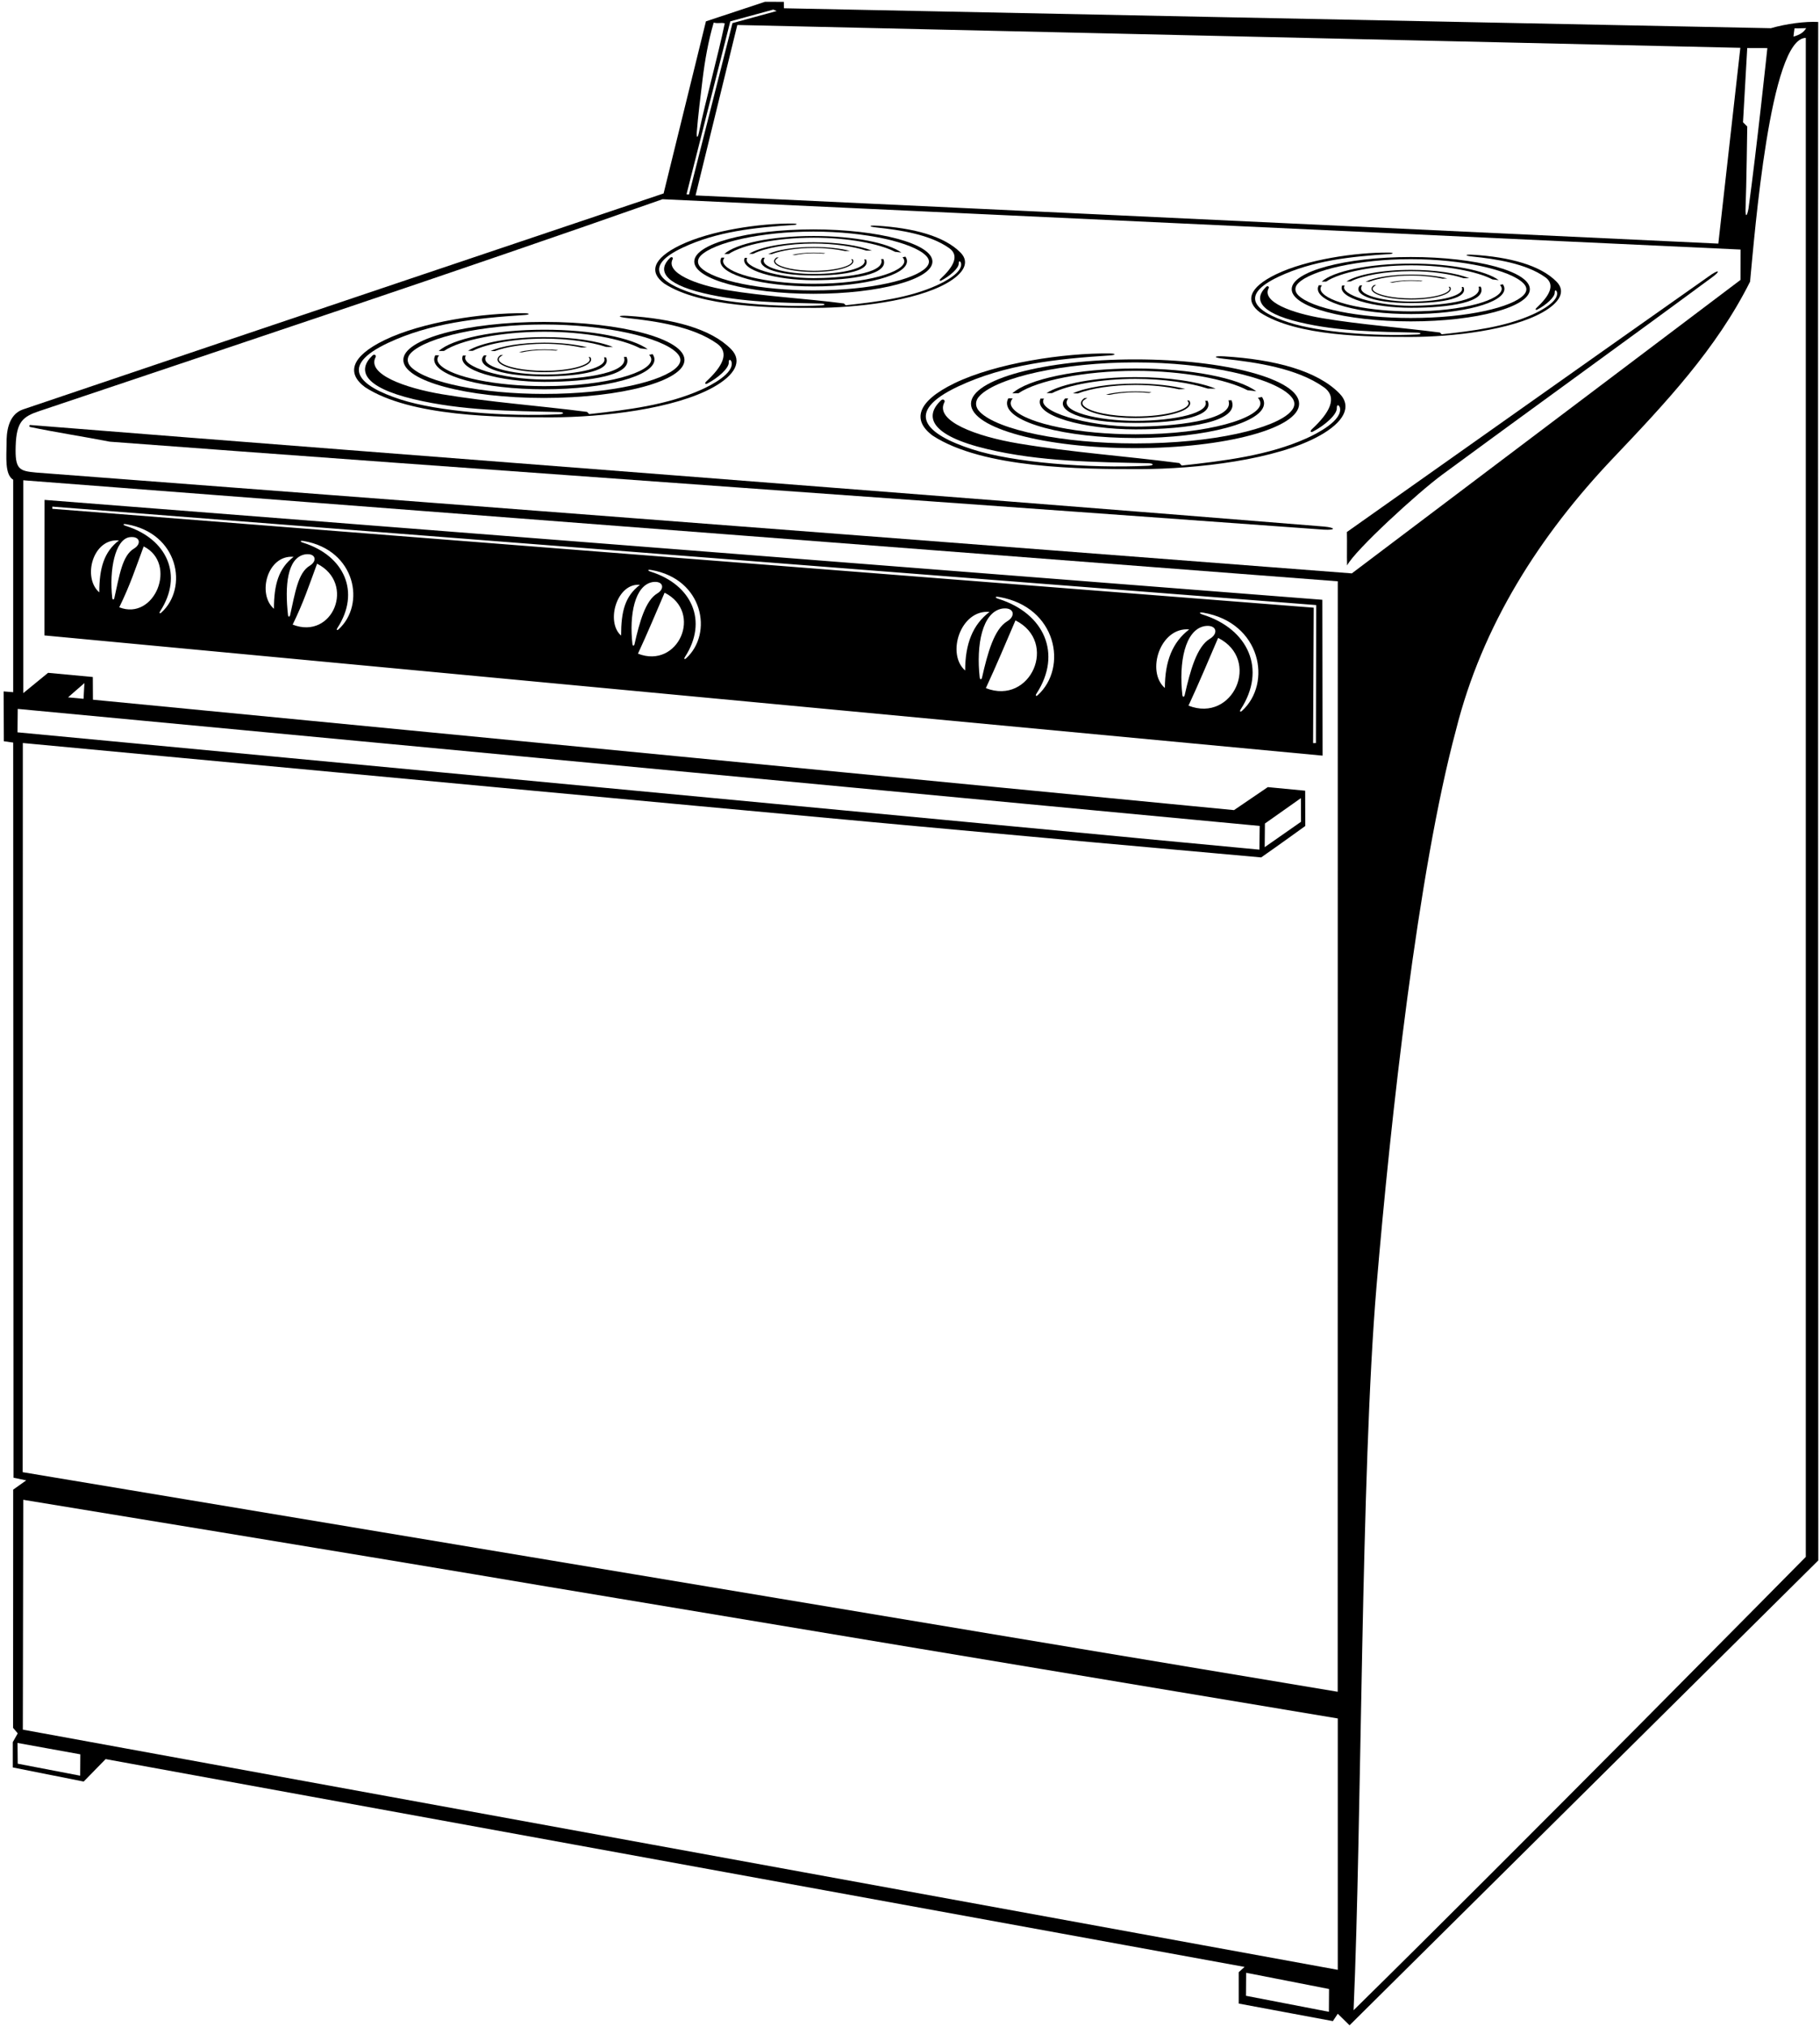 <?xml version="1.0" encoding="UTF-8"?>
<svg xmlns="http://www.w3.org/2000/svg" xmlns:xlink="http://www.w3.org/1999/xlink" width="468pt" height="521pt" viewBox="0 0 468 521" version="1.1">
<g id="surface1">
<path style=" stroke:none;fill-rule:nonzero;fill:rgb(0%,0%,0%);fill-opacity:1;" d="M 467.539 5.648 C 464.348 5.461 459.336 6.09 455.371 7.25 C 417.477 6.512 201.578 2.125 201.578 2.125 L 201.562 0.473 L 196.711 0.461 L 181.527 5.488 L 170.641 49.719 C 170.641 49.719 60.621 86.699 5.918 105.23 C 1.934 106.59 1.664 111.504 1.691 113.871 C 1.664 117.363 1.18 121.992 3.395 123.301 C 3.395 143.25 3.395 177.906 3.395 177.906 L 0.938 177.711 L 0.988 190.52 L 3.395 190.855 L 3.473 379.797 L 6.738 380.484 L 3.395 382.863 L 3.363 444.09 L 4.562 445.504 L 3.285 447.766 L 3.289 454.266 L 21.52 457.895 L 27.16 452.121 L 320.031 505.535 L 318.527 506.895 L 318.527 514.953 L 342.738 519.465 L 344 517.57 L 347.027 520.539 L 467.562 401.059 C 467.562 401.059 467.43 15.57 467.539 5.648 Z M 449.289 12.348 L 454.465 12.363 C 454.465 12.363 451.707 38.398 449.617 53.598 C 449.18 55.949 448.762 55.797 448.863 53.398 C 449.082 48.27 449.293 32.52 449.293 32.52 L 448.203 31.43 Z M 447.516 12.289 L 441.855 62.613 L 178.859 50.227 L 189.594 6.422 Z M 179.18 33.926 C 179.426 30.438 180.211 24.078 180.656 20.426 C 181.254 15.523 182.125 10.57 183.52 5.816 C 184.859 6.125 185.207 5.727 186.367 5.996 C 184.586 14.516 181.5 25.605 179.707 34.133 C 179.398 35.59 179.066 35.488 179.18 33.926 Z M 187.789 5.488 L 198.84 2.469 L 199.719 2.832 L 188.352 5.941 L 177.172 49.988 L 176.531 49.93 Z M 323.922 212.281 L 323.848 218.375 L 4.5 188.223 L 4.562 182.203 Z M 17.496 179.234 L 21.707 175.562 L 21.484 179.609 Z M 20.617 456.387 L 4.562 453.305 L 4.508 447.973 L 20.656 450.895 Z M 341.715 517.07 L 320.398 512.957 L 320.438 507.039 L 341.754 511.211 Z M 344 506.285 L 5.871 444.551 L 5.98 385.477 C 5.98 385.477 95.723 400.148 140.621 407.77 C 208.195 419.016 344 441.676 344 441.676 Z M 343.98 434.816 L 5.832 378.379 L 5.871 190.969 C 5.871 190.969 224.977 211.57 324.301 220.371 C 328.109 217.738 335.641 212.297 335.641 212.297 L 335.617 203.227 L 326.008 202.305 L 317.316 208.215 L 23.898 179.836 L 23.867 174.004 L 12.363 172.93 L 5.98 178.148 L 5.98 123.441 L 344 149.406 Z M 325.207 217.738 L 325.266 211.664 L 334.52 205.133 L 334.551 211.211 Z M 9.305 121.457 C 4.875 121.055 3.836 120.621 4.031 114.621 C 4.234 108.355 5.871 107.062 10.184 105.629 C 63.539 87.695 117.219 69.891 170.371 51.203 C 264.07 55.559 447.566 64.141 447.566 64.141 L 447.551 71.949 L 347.613 147.371 C 347.613 147.371 122.113 130.012 9.305 121.457 Z M 464.348 400.152 C 464.348 400.152 389.785 475.672 348.062 516.672 C 350.18 468.754 349.914 378.629 353.961 330.602 C 357.578 287.609 364.605 224.055 374.371 187.715 C 381.125 160.695 395.938 137.598 414.82 117.727 C 428.141 103.711 441.359 89.703 450.016 72.395 C 451.23 59.918 455.164 9.742 464.348 9.742 C 464.348 16.43 464.348 400.152 464.348 400.152 Z M 461.184 9.414 C 461.262 8.809 461.316 8.043 461.453 7.277 C 462.734 7.316 463.449 7.238 464.449 7.238 C 463.773 8.328 462.926 8.895 461.184 9.414 "/>
<path style=" stroke:none;fill-rule:nonzero;fill:rgb(0%,0%,0%);fill-opacity:1;" d="M 439.211 71.16 C 412.992 89.598 371.328 119.109 346.344 136.738 C 346.426 139.754 346.301 142.777 346.395 145.328 C 348.391 141.449 364.566 126.621 370.836 122.016 C 388.453 109.02 421.609 85.059 439.66 71.703 C 442.727 69.586 442.254 68.922 439.211 71.16 "/>
<path style=" stroke:none;fill-rule:nonzero;fill:rgb(0%,0%,0%);fill-opacity:1;" d="M 314.781 91.59 C 312.172 91.43 311.672 91.891 314.773 92.223 C 323.059 93.117 333.547 94.656 340.379 99.5 C 344.152 102.172 341.816 106.164 337.324 110.34 C 336.816 110.812 336.98 111.258 337.629 110.918 C 340.676 109.32 343.82 106.57 343.754 104.887 C 343.723 104.172 344.098 103.75 344.531 104.699 C 345.402 108.027 338.578 111.477 335.984 112.648 C 326.18 117.07 314.816 118.453 303.887 119.652 C 303.707 119.469 303.434 119.199 303.254 119.016 C 289.473 117.234 275.406 116.246 261.887 113.984 C 251.137 112.188 240.246 108.219 242.859 103.363 C 243.109 102.891 242.492 102.34 241.898 102.977 C 237.707 106.969 239.051 111.895 253.773 115.406 C 267.465 118.672 281.652 118.762 295.215 119.055 C 296.754 119.09 296.887 119.633 295.203 119.711 C 279.941 120.426 260.59 118.895 250.043 115.496 C 238.012 111.617 232.172 106.012 246.406 99.316 C 258.402 93.676 271.691 92.227 285.387 91.355 C 286.922 91.258 287.062 90.867 285.387 90.844 C 273.715 90.691 256.152 93.293 245.398 98.516 C 235.719 103.219 234.516 108.035 239.848 111.977 C 252.785 120.395 278.105 120.594 293.039 120.574 C 307.746 120.555 328.328 118.184 339.449 111.91 C 345.43 108.539 347.801 104.57 344.43 101.121 C 338.73 95.297 327.887 92.395 314.781 91.59 "/>
<path style=" stroke:none;fill-rule:nonzero;fill:rgb(0%,0%,0%);fill-opacity:1;" d="M 340.48 135.336 C 238.004 127.023 109.648 117.359 7.801 109.238 C 7.5 109.215 7.43 109.68 7.785 109.754 C 14.195 111.098 21.574 112.227 28.234 113.52 C 108.512 119.578 278.301 131.59 340.383 136.129 C 343.59 136.301 343.488 135.613 340.48 135.336 "/>
<path style=" stroke:none;fill-rule:nonzero;fill:rgb(0%,0%,0%);fill-opacity:1;" d="M 340.031 154.156 L 11.457 128.484 L 11.422 163.316 L 340.09 194.215 Z M 30.59 138.898 C 26.738 141.828 25.531 146.051 25.531 152.254 C 21.129 148.438 23.875 138.309 30.59 138.898 Z M 28.863 153.676 C 28.043 146.363 29.625 138.754 33.219 138.086 C 36.023 137.656 36.469 139.797 34.441 141.004 C 31.418 142.805 30.707 147.941 29.406 153.695 C 29.285 154.223 28.926 154.215 28.863 153.676 Z M 30.664 156.09 C 33.469 150.355 34.82 146.172 36.945 140.438 C 45.754 144.859 39.789 159.652 30.664 156.09 Z M 41.473 157.457 C 41.078 157.812 40.883 157.57 41.184 157.105 C 47.207 147.855 42.949 138.523 32.445 135.195 C 31.453 134.883 31.531 134.566 32.562 134.746 C 45.918 137.062 48.512 151.094 41.473 157.457 Z M 75.5 143.117 C 71.648 146.047 70.441 150.266 70.441 156.473 C 66.039 152.656 68.785 142.523 75.5 143.117 Z M 74.059 158.082 C 73.215 150.582 73.832 143.34 78.41 142.492 C 81.219 142.059 81.664 144.199 79.637 145.41 C 76.613 147.211 75.902 152.348 74.598 158.102 C 74.48 158.629 74.117 158.617 74.059 158.082 Z M 75.254 160.539 C 78.059 154.805 79.41 150.621 81.535 144.887 C 91.508 149.895 85.621 164.586 75.254 160.539 Z M 87.043 161.766 C 86.652 162.125 86.453 161.879 86.754 161.418 C 92.777 152.164 88.52 142.836 78.016 139.508 C 77.023 139.191 77.102 138.879 78.133 139.059 C 91.492 141.375 94.086 155.406 87.043 161.766 Z M 164.562 150.309 C 160.707 153.238 159.711 157.156 159.711 163.359 C 155.699 159.883 158.594 149.785 164.562 150.309 Z M 162.625 165.539 C 161.781 158.039 163.203 150.461 167.781 149.609 C 170.586 149.18 171.031 151.32 169.008 152.527 C 165.984 154.328 164.469 159.805 163.164 165.559 C 163.047 166.086 162.688 166.074 162.625 165.539 Z M 164.047 168.008 C 166.574 162.559 168.617 157.641 170.902 152.336 C 180.879 157.344 174.414 172.055 164.047 168.008 Z M 176.414 169.215 C 176.02 169.57 175.824 169.328 176.125 168.863 C 182.148 159.613 177.891 150.281 167.387 146.953 C 166.395 146.641 166.473 146.324 167.504 146.504 C 180.859 148.82 183.453 162.852 176.414 169.215 Z M 254.441 157.277 C 250.156 160.531 248.184 165.438 248.184 172.332 C 243.289 168.094 246.977 156.617 254.441 157.277 Z M 251.926 174.125 C 250.988 165.793 252.566 157.371 257.652 156.426 C 260.77 155.949 261.266 158.324 259.016 159.668 C 255.656 161.672 253.973 167.754 252.523 174.145 C 252.395 174.73 251.992 174.723 251.926 174.125 Z M 253.504 176.867 C 256.312 170.812 258.582 165.348 261.121 159.453 C 272.203 165.02 265.023 181.363 253.504 176.867 Z M 266.844 178.672 C 266.406 179.066 266.188 178.797 266.52 178.281 C 273.215 168 268.48 157.633 256.812 153.938 C 255.711 153.59 255.793 153.238 256.941 153.438 C 271.781 156.012 274.664 171.602 266.844 178.672 Z M 305.797 161.773 C 301.512 165.031 299.539 169.938 299.539 176.832 C 294.645 172.594 298.332 161.117 305.797 161.773 Z M 304.035 178.625 C 303.098 170.293 304.676 161.867 309.766 160.926 C 312.883 160.445 313.379 162.824 311.125 164.168 C 307.766 166.172 306.086 172.254 304.637 178.645 C 304.504 179.23 304.102 179.219 304.035 178.625 Z M 305.613 181.367 C 308.422 175.312 310.695 169.848 313.234 163.953 C 324.316 169.516 317.133 185.863 305.613 181.367 Z M 319.359 182.711 C 318.918 183.105 318.699 182.832 319.035 182.32 C 325.727 172.039 320.996 161.672 309.324 157.977 C 308.223 157.625 308.309 157.277 309.457 157.477 C 324.297 160.051 327.18 175.641 319.359 182.711 Z M 338.379 190.98 L 337.652 190.996 L 337.816 156.188 L 13.449 130.773 L 13.449 130.211 L 338.449 155.516 L 338.379 190.98 "/>
<path style=" stroke:none;fill-rule:nonzero;fill:rgb(0%,0%,0%);fill-opacity:1;" d="M 249.684 103.777 C 249.684 110.074 268.57 115.18 291.871 115.18 C 315.172 115.18 334.059 110.074 334.059 103.777 C 334.059 97.48 315.172 92.371 291.871 92.371 C 268.57 92.371 249.684 97.48 249.684 103.777 Z M 291.871 93.145 C 310.305 93.145 327.074 96.977 331.746 101.648 C 333.191 103.094 333.184 104.5 331.777 105.93 C 327.719 110.066 312.453 113.969 291.871 113.969 C 273.438 113.969 256.668 110.578 251.996 105.902 C 250.656 104.566 250.656 102.984 251.996 101.648 C 256.668 96.977 273.438 93.145 291.871 93.145 "/>
<path style=" stroke:none;fill-rule:nonzero;fill:rgb(0%,0%,0%);fill-opacity:1;" d="M 291.996 107.039 C 285.859 107.039 280.273 105.91 278.719 104.352 C 278.473 104.109 278.348 103.871 278.348 103.645 C 278.348 103.047 278.578 102.871 279.613 102.297 C 279.363 102.305 279.102 102.312 278.844 102.32 C 278.273 102.734 277.945 103.18 277.945 103.645 C 277.945 105.742 284.238 107.441 291.996 107.441 C 299.754 107.441 306.047 105.742 306.047 103.645 C 306.047 103.402 305.953 103.172 305.797 102.941 C 305.613 102.938 305.438 102.93 305.258 102.922 C 305.266 102.93 305.27 102.934 305.273 102.938 C 305.52 103.18 305.641 103.418 305.641 103.645 C 305.641 105.25 300.039 107.039 291.996 107.039 "/>
<path style=" stroke:none;fill-rule:nonzero;fill:rgb(0%,0%,0%);fill-opacity:1;" d="M 295.504 100.988 C 295.676 100.93 295.879 100.875 296.105 100.82 C 294.832 100.684 293.449 100.605 291.996 100.605 C 289.055 100.605 286.391 100.914 284.387 101.414 C 284.719 101.438 285.004 101.465 285.262 101.488 C 287.156 101.07 289.52 100.812 291.996 100.812 C 293.207 100.812 294.391 100.875 295.504 100.988 "/>
<path style=" stroke:none;fill-rule:nonzero;fill:rgb(0%,0%,0%);fill-opacity:1;" d="M 275.879 101.098 C 276.305 101.105 276.727 101.113 277.133 101.125 C 280.512 99.836 286.055 98.938 291.996 98.938 C 296.094 98.938 300.004 99.363 303.145 100.051 C 303.68 100.023 304.238 99.996 304.809 99.977 C 301.461 99.121 296.961 98.594 291.996 98.594 C 285.113 98.594 279.121 99.602 275.879 101.098 "/>
<path style=" stroke:none;fill-rule:nonzero;fill:rgb(0%,0%,0%);fill-opacity:1;" d="M 273.887 102.418 C 271.289 105.23 277.262 108.695 291.996 108.695 C 303.645 108.695 312.309 106.844 310.516 103.008 C 310.422 103.008 310.008 103.008 309.891 103.008 C 311.422 106.059 302.273 108.16 291.996 108.16 C 282.512 108.16 272.051 105.828 274.68 102.406 C 274.418 102.41 274.156 102.414 273.887 102.418 "/>
<path style=" stroke:none;fill-rule:nonzero;fill:rgb(0%,0%,0%);fill-opacity:1;" d="M 291.996 96.93 C 281.699 96.93 272.863 98.621 269.094 101.031 C 269.574 101.035 270.051 101.035 270.52 101.039 C 274.668 98.938 282.988 97.383 291.996 97.383 C 299.238 97.383 306.031 98.391 310.578 99.875 C 311.27 99.879 311.949 99.883 312.613 99.895 C 308.148 98.105 300.582 96.93 291.996 96.93 "/>
<path style=" stroke:none;fill-rule:nonzero;fill:rgb(0%,0%,0%);fill-opacity:1;" d="M 267.555 102.453 C 265.617 106.891 278.926 110.359 291.996 110.359 C 305.488 110.359 319.023 108.359 316.664 102.863 C 316.41 102.875 316.152 102.887 315.887 102.898 C 317.773 108.25 300.645 109.648 291.996 109.648 C 279.414 109.648 266.371 105.68 268.449 102.453 C 268.312 102.453 267.719 102.453 267.555 102.453 "/>
<path style=" stroke:none;fill-rule:nonzero;fill:rgb(0%,0%,0%);fill-opacity:1;" d="M 291.996 95.316 C 304.152 95.316 315.359 97.445 320.797 100.301 C 321.637 100.383 322.395 100.473 323.039 100.57 C 318.402 97.152 306.254 94.711 291.996 94.711 C 277.02 94.711 264.375 97.406 260.316 101.098 C 260.828 101.086 261.359 101.078 261.898 101.07 C 266.66 97.836 278.77 95.316 291.996 95.316 "/>
<path style=" stroke:none;fill-rule:nonzero;fill:rgb(0%,0%,0%);fill-opacity:1;" d="M 291.996 112.578 C 310.25 112.578 325.047 108.578 325.047 103.645 C 325.047 103.094 324.855 102.555 324.5 102.027 C 324.207 102.102 323.859 102.172 323.469 102.238 C 323.879 102.723 324.102 103.195 324.102 103.645 C 324.102 107.422 310.914 111.629 291.996 111.629 C 277.555 111.629 264.418 108.973 260.754 105.312 C 260.184 104.738 259.891 104.176 259.891 103.645 C 259.891 103.242 260.059 102.82 260.391 102.391 C 260.016 102.387 259.645 102.379 259.281 102.371 C 259.062 102.785 258.941 103.211 258.941 103.645 C 258.941 108.578 273.742 112.578 291.996 112.578 "/>
<path style=" stroke:none;fill-rule:nonzero;fill:rgb(0%,0%,0%);fill-opacity:1;" d="M 103.715 92.512 C 103.715 97.906 119.898 102.281 139.859 102.281 C 159.824 102.281 176.008 97.906 176.008 92.512 C 176.008 87.117 159.824 82.742 139.859 82.742 C 119.898 82.742 103.715 87.117 103.715 92.512 Z M 139.859 83.402 C 155.652 83.402 170.023 86.684 174.027 90.688 C 175.266 91.926 175.258 93.133 174.055 94.355 C 170.578 97.902 157.496 101.246 139.859 101.246 C 124.07 101.246 109.699 98.34 105.695 94.336 C 104.551 93.188 104.551 91.836 105.695 90.688 C 109.699 86.684 124.07 83.402 139.859 83.402 "/>
<path style=" stroke:none;fill-rule:nonzero;fill:rgb(0%,0%,0%);fill-opacity:1;" d="M 139.969 95.309 C 134.711 95.309 129.926 94.34 128.59 93.008 C 128.383 92.797 128.277 92.594 128.277 92.398 C 128.277 91.93 128.543 91.699 129.359 91.246 C 129.145 91.254 128.922 91.258 128.699 91.266 C 128.211 91.617 127.93 92 127.93 92.398 C 127.93 94.195 133.32 95.652 139.969 95.652 C 146.617 95.652 152.008 94.195 152.008 92.398 C 152.008 92.191 151.926 91.992 151.789 91.797 C 151.637 91.793 151.484 91.785 151.332 91.781 C 151.336 91.785 151.344 91.789 151.348 91.793 C 151.555 92.004 151.66 92.203 151.66 92.398 C 151.66 93.773 146.859 95.309 139.969 95.309 "/>
<path style=" stroke:none;fill-rule:nonzero;fill:rgb(0%,0%,0%);fill-opacity:1;" d="M 142.977 90.121 C 143.121 90.074 143.293 90.023 143.492 89.98 C 142.398 89.863 141.215 89.797 139.969 89.797 C 137.449 89.797 135.164 90.059 133.449 90.488 C 133.73 90.508 133.98 90.531 134.199 90.555 C 135.82 90.195 137.848 89.973 139.969 89.973 C 141.008 89.973 142.02 90.027 142.977 90.121 "/>
<path style=" stroke:none;fill-rule:nonzero;fill:rgb(0%,0%,0%);fill-opacity:1;" d="M 126.156 90.219 C 126.523 90.227 126.883 90.23 127.234 90.238 C 130.129 89.137 134.879 88.363 139.969 88.363 C 143.477 88.363 146.828 88.73 149.52 89.32 C 149.98 89.297 150.457 89.273 150.945 89.258 C 148.078 88.523 144.223 88.074 139.969 88.074 C 134.074 88.074 128.938 88.938 126.156 90.219 "/>
<path style=" stroke:none;fill-rule:nonzero;fill:rgb(0%,0%,0%);fill-opacity:1;" d="M 124.453 91.348 C 122.227 93.758 127.344 96.727 139.969 96.727 C 149.949 96.727 157.371 95.141 155.836 91.855 C 155.758 91.855 155.398 91.855 155.301 91.852 C 156.613 94.469 148.773 96.266 139.969 96.266 C 131.84 96.266 122.879 94.273 125.133 91.34 C 124.906 91.344 124.684 91.348 124.453 91.348 "/>
<path style=" stroke:none;fill-rule:nonzero;fill:rgb(0%,0%,0%);fill-opacity:1;" d="M 139.969 86.645 C 131.145 86.645 123.574 88.094 120.348 90.16 C 120.758 90.16 121.164 90.164 121.566 90.164 C 125.121 88.367 132.25 87.035 139.969 87.035 C 146.176 87.035 151.996 87.895 155.891 89.172 C 156.484 89.172 157.062 89.176 157.633 89.188 C 153.809 87.652 147.324 86.645 139.969 86.645 "/>
<path style=" stroke:none;fill-rule:nonzero;fill:rgb(0%,0%,0%);fill-opacity:1;" d="M 119.027 91.379 C 117.367 95.18 128.77 98.152 139.969 98.152 C 151.527 98.152 163.125 96.441 161.105 91.73 C 160.887 91.742 160.664 91.75 160.438 91.762 C 162.055 96.344 147.379 97.543 139.969 97.543 C 129.188 97.543 118.016 94.145 119.797 91.379 C 119.676 91.379 119.164 91.379 119.027 91.379 "/>
<path style=" stroke:none;fill-rule:nonzero;fill:rgb(0%,0%,0%);fill-opacity:1;" d="M 139.969 85.262 C 150.383 85.262 159.988 87.09 164.645 89.535 C 165.363 89.605 166.016 89.684 166.566 89.766 C 162.594 86.836 152.184 84.746 139.969 84.746 C 127.137 84.746 116.301 87.055 112.824 90.219 C 113.266 90.211 113.719 90.203 114.18 90.195 C 118.262 87.422 128.637 85.262 139.969 85.262 "/>
<path style=" stroke:none;fill-rule:nonzero;fill:rgb(0%,0%,0%);fill-opacity:1;" d="M 139.969 100.055 C 155.609 100.055 168.289 96.629 168.289 92.398 C 168.289 91.926 168.121 91.465 167.816 91.016 C 167.566 91.078 167.27 91.137 166.934 91.195 C 167.285 91.609 167.477 92.012 167.477 92.398 C 167.477 95.637 156.18 99.242 139.969 99.242 C 127.598 99.242 116.34 96.965 113.199 93.828 C 112.711 93.336 112.461 92.855 112.461 92.398 C 112.461 92.055 112.605 91.695 112.891 91.324 C 112.57 91.32 112.246 91.312 111.941 91.309 C 111.754 91.664 111.648 92.027 111.648 92.398 C 111.648 96.629 124.328 100.055 139.969 100.055 "/>
<path style=" stroke:none;fill-rule:nonzero;fill:rgb(0%,0%,0%);fill-opacity:1;" d="M 170.785 72.863 C 180.219 79 198.676 79.148 209.562 79.133 C 220.281 79.117 235.289 77.387 243.395 72.816 C 247.754 70.359 249.48 67.469 247.023 64.953 C 242.871 60.703 234.965 58.59 225.414 58.004 C 223.508 57.887 223.145 58.223 225.406 58.465 C 231.445 59.117 239.09 60.238 244.074 63.77 C 246.824 65.719 245.121 68.629 241.848 71.672 C 241.477 72.016 241.594 72.34 242.066 72.094 C 244.289 70.93 246.578 68.922 246.531 67.695 C 246.512 67.172 246.785 66.867 247.102 67.562 C 247.734 69.984 242.758 72.5 240.867 73.352 C 233.723 76.578 225.438 77.586 217.469 78.461 C 217.34 78.328 217.141 78.129 217.008 77.996 C 206.965 76.695 196.707 76.195 186.855 74.551 C 179.016 73.238 171.074 70.125 172.98 66.586 C 173.164 66.242 172.715 65.84 172.281 66.305 C 169.227 69.211 170.207 72.805 180.938 75.363 C 190.922 77.746 201.262 77.812 211.148 78.023 C 212.27 78.051 212.367 78.445 211.141 78.504 C 200.016 79.023 185.906 77.906 178.219 75.43 C 169.449 72.602 165.191 68.516 175.566 63.637 C 184.312 59.523 194 58.465 203.984 57.832 C 205.105 57.762 205.203 57.477 203.984 57.461 C 195.477 57.348 182.672 59.242 174.836 63.051 C 167.777 66.48 166.898 69.992 170.785 72.863 "/>
<path style=" stroke:none;fill-rule:nonzero;fill:rgb(0%,0%,0%);fill-opacity:1;" d="M 324.039 80.332 C 333.469 86.469 351.93 86.613 362.816 86.598 C 373.535 86.586 388.539 84.855 396.648 80.285 C 401.008 77.828 402.734 74.934 400.277 72.422 C 396.121 68.172 388.219 66.055 378.664 65.469 C 376.762 65.352 376.395 65.688 378.656 65.934 C 384.695 66.582 392.344 67.703 397.324 71.234 C 400.078 73.184 398.371 76.094 395.098 79.137 C 394.727 79.48 394.848 79.809 395.32 79.559 C 397.539 78.395 399.832 76.391 399.785 75.164 C 399.762 74.641 400.035 74.336 400.352 75.027 C 400.984 77.453 396.012 79.969 394.121 80.82 C 386.973 84.047 378.691 85.055 370.723 85.926 C 370.59 85.797 370.391 85.598 370.262 85.465 C 360.215 84.164 349.961 83.445 340.105 81.797 C 332.27 80.484 324.328 77.594 326.234 74.051 C 326.418 73.711 325.965 73.305 325.535 73.773 C 322.477 76.68 323.461 80.27 334.191 82.832 C 344.172 85.211 354.512 85.277 364.402 85.492 C 365.523 85.516 365.617 85.91 364.395 85.969 C 353.266 86.492 339.16 85.375 331.473 82.895 C 322.699 80.07 318.445 75.984 328.82 71.102 C 337.562 66.992 347.254 65.934 357.234 65.301 C 358.355 65.227 358.457 64.941 357.238 64.926 C 348.727 64.816 335.926 66.711 328.086 70.52 C 321.027 73.949 320.148 77.457 324.039 80.332 "/>
<path style=" stroke:none;fill-rule:nonzero;fill:rgb(0%,0%,0%);fill-opacity:1;" d="M 93.883 99.523 C 105.527 107.102 128.32 107.281 141.758 107.266 C 154.992 107.246 173.516 105.109 183.527 99.469 C 188.91 96.434 191.039 92.863 188.008 89.758 C 182.879 84.516 173.121 81.902 161.324 81.176 C 158.977 81.031 158.523 81.445 161.316 81.746 C 168.773 82.551 178.211 83.938 184.363 88.297 C 187.762 90.703 185.656 94.297 181.613 98.051 C 181.156 98.477 181.301 98.879 181.887 98.574 C 184.629 97.137 187.461 94.66 187.398 93.145 C 187.371 92.5 187.711 92.121 188.102 92.977 C 188.883 95.973 182.738 99.078 180.406 100.129 C 171.582 104.109 161.355 105.355 151.52 106.434 C 151.355 106.27 151.113 106.023 150.949 105.863 C 138.547 104.258 125.887 103.371 113.723 101.336 C 104.047 99.719 94.242 96.145 96.594 91.773 C 96.82 91.352 96.266 90.852 95.73 91.426 C 91.957 95.016 93.168 99.449 106.418 102.609 C 118.742 105.551 131.508 105.633 143.715 105.898 C 145.102 105.926 145.219 106.414 143.703 106.484 C 129.969 107.133 112.555 105.75 103.062 102.691 C 92.23 99.203 86.977 94.156 99.789 88.133 C 110.586 83.055 122.547 81.75 134.871 80.969 C 136.254 80.879 136.379 80.527 134.871 80.508 C 124.363 80.371 108.559 82.711 98.883 87.41 C 90.168 91.645 89.086 95.98 93.883 99.523 "/>
<path style=" stroke:none;fill-rule:nonzero;fill:rgb(0%,0%,0%);fill-opacity:1;" d="M 178.527 67.234 C 178.527 71.805 192.238 75.512 209.148 75.512 C 226.059 75.512 239.766 71.805 239.766 67.234 C 239.766 62.664 226.059 58.961 209.148 58.961 C 192.238 58.961 178.527 62.664 178.527 67.234 Z M 209.148 59.52 C 222.523 59.52 234.695 62.301 238.09 65.691 C 239.137 66.738 239.129 67.762 238.113 68.797 C 235.164 71.801 224.086 74.633 209.148 74.633 C 195.77 74.633 183.598 72.172 180.207 68.777 C 179.238 67.809 179.238 66.66 180.207 65.691 C 183.598 62.301 195.77 59.52 209.148 59.52 "/>
<path style=" stroke:none;fill-rule:nonzero;fill:rgb(0%,0%,0%);fill-opacity:1;" d="M 209.238 69.602 C 204.785 69.602 200.73 68.785 199.602 67.652 C 199.426 67.477 199.336 67.305 199.336 67.141 C 199.336 66.746 199.727 66.453 200.254 66.16 C 200.07 66.168 199.883 66.172 199.691 66.18 C 199.277 66.477 199.043 66.801 199.043 67.141 C 199.043 68.66 203.605 69.895 209.238 69.895 C 214.871 69.895 219.434 68.66 219.434 67.141 C 219.434 66.965 219.367 66.797 219.254 66.629 C 219.121 66.625 218.996 66.621 218.863 66.617 C 218.867 66.621 218.871 66.621 218.875 66.625 C 219.055 66.805 219.145 66.977 219.145 67.141 C 219.145 68.305 215.074 69.602 209.238 69.602 "/>
<path style=" stroke:none;fill-rule:nonzero;fill:rgb(0%,0%,0%);fill-opacity:1;" d="M 211.785 65.211 C 211.91 65.172 212.055 65.129 212.223 65.09 C 211.297 64.992 210.293 64.934 209.238 64.934 C 207.105 64.934 205.172 65.156 203.715 65.52 C 203.957 65.539 204.164 65.559 204.352 65.574 C 205.727 65.273 207.441 65.086 209.238 65.086 C 210.117 65.086 210.977 65.129 211.785 65.211 "/>
<path style=" stroke:none;fill-rule:nonzero;fill:rgb(0%,0%,0%);fill-opacity:1;" d="M 197.539 65.293 C 197.852 65.297 198.156 65.305 198.453 65.312 C 200.906 64.375 204.926 63.723 209.238 63.723 C 212.211 63.723 215.051 64.031 217.328 64.531 C 217.719 64.512 218.121 64.492 218.539 64.477 C 216.109 63.855 212.844 63.477 209.238 63.477 C 204.246 63.477 199.895 64.207 197.539 65.293 "/>
<path style=" stroke:none;fill-rule:nonzero;fill:rgb(0%,0%,0%);fill-opacity:1;" d="M 196.098 66.25 C 194.211 68.289 198.547 70.805 209.238 70.805 C 217.691 70.805 223.98 69.461 222.68 66.676 C 222.613 66.676 222.309 66.676 222.227 66.676 C 223.34 68.891 216.699 70.414 209.238 70.414 C 202.355 70.414 194.766 68.727 196.672 66.242 C 196.48 66.246 196.289 66.246 196.098 66.25 "/>
<path style=" stroke:none;fill-rule:nonzero;fill:rgb(0%,0%,0%);fill-opacity:1;" d="M 209.238 62.266 C 201.766 62.266 195.352 63.492 192.617 65.246 C 192.965 65.246 193.309 65.246 193.652 65.246 C 196.664 63.723 202.699 62.594 209.238 62.594 C 214.496 62.594 219.426 63.324 222.727 64.402 C 223.227 64.406 223.719 64.41 224.203 64.418 C 220.961 63.121 215.469 62.266 209.238 62.266 "/>
<path style=" stroke:none;fill-rule:nonzero;fill:rgb(0%,0%,0%);fill-opacity:1;" d="M 191.5 66.277 C 190.094 69.496 199.754 72.016 209.238 72.016 C 219.031 72.016 228.855 70.562 227.145 66.574 C 226.957 66.582 226.77 66.59 226.578 66.598 C 227.945 70.48 215.516 71.496 209.238 71.496 C 200.105 71.496 190.641 68.617 192.148 66.277 C 192.051 66.277 191.617 66.277 191.5 66.277 "/>
<path style=" stroke:none;fill-rule:nonzero;fill:rgb(0%,0%,0%);fill-opacity:1;" d="M 209.238 61.094 C 218.062 61.094 226.195 62.641 230.141 64.715 C 230.75 64.773 231.301 64.84 231.77 64.91 C 228.402 62.43 219.586 60.656 209.238 60.656 C 198.367 60.656 189.191 62.609 186.246 65.289 C 186.621 65.285 187.004 65.277 187.395 65.273 C 190.852 62.922 199.641 61.094 209.238 61.094 "/>
<path style=" stroke:none;fill-rule:nonzero;fill:rgb(0%,0%,0%);fill-opacity:1;" d="M 209.238 73.621 C 222.488 73.621 233.227 70.719 233.227 67.141 C 233.227 66.738 233.086 66.348 232.828 65.969 C 232.617 66.02 232.363 66.07 232.078 66.121 C 232.379 66.469 232.539 66.812 232.539 67.141 C 232.539 69.883 222.969 72.938 209.238 72.938 C 198.758 72.938 189.223 71.008 186.566 68.352 C 186.148 67.934 185.938 67.527 185.938 67.141 C 185.938 66.848 186.059 66.543 186.301 66.23 C 186.031 66.227 185.758 66.223 185.496 66.215 C 185.336 66.52 185.25 66.824 185.25 67.141 C 185.25 70.719 195.988 73.621 209.238 73.621 "/>
<path style=" stroke:none;fill-rule:nonzero;fill:rgb(0%,0%,0%);fill-opacity:1;" d="M 332.152 74.332 C 332.152 78.902 345.859 82.605 362.77 82.605 C 379.68 82.605 393.391 78.902 393.391 74.332 C 393.391 69.762 379.68 66.059 362.77 66.059 C 345.859 66.059 332.152 69.762 332.152 74.332 Z M 362.77 66.617 C 376.148 66.617 388.32 69.395 391.711 72.789 C 392.758 73.836 392.754 74.855 391.734 75.895 C 388.789 78.898 377.711 81.73 362.77 81.73 C 349.395 81.73 337.223 79.27 333.828 75.875 C 332.859 74.906 332.859 73.758 333.828 72.789 C 337.223 69.395 349.395 66.617 362.77 66.617 "/>
<path style=" stroke:none;fill-rule:nonzero;fill:rgb(0%,0%,0%);fill-opacity:1;" d="M 362.859 76.699 C 358.406 76.699 354.355 75.879 353.223 74.75 C 353.047 74.574 352.957 74.398 352.957 74.234 C 352.957 73.887 353.273 73.594 353.875 73.258 C 353.695 73.266 353.504 73.27 353.316 73.273 C 352.902 73.574 352.664 73.898 352.664 74.234 C 352.664 75.758 357.23 76.992 362.859 76.992 C 368.492 76.992 373.059 75.758 373.059 74.234 C 373.059 74.062 372.992 73.891 372.875 73.727 C 372.746 73.723 372.617 73.719 372.488 73.715 C 372.492 73.715 372.496 73.719 372.496 73.723 C 372.676 73.898 372.766 74.07 372.766 74.234 C 372.766 75.402 368.699 76.699 362.859 76.699 "/>
<path style=" stroke:none;fill-rule:nonzero;fill:rgb(0%,0%,0%);fill-opacity:1;" d="M 365.41 72.309 C 365.531 72.266 365.68 72.227 365.844 72.188 C 364.922 72.09 363.914 72.031 362.859 72.031 C 360.727 72.031 358.793 72.254 357.34 72.617 C 357.578 72.637 357.789 72.652 357.973 72.672 C 359.348 72.371 361.062 72.18 362.859 72.18 C 363.738 72.18 364.598 72.227 365.41 72.309 "/>
<path style=" stroke:none;fill-rule:nonzero;fill:rgb(0%,0%,0%);fill-opacity:1;" d="M 351.164 72.391 C 351.473 72.395 351.777 72.398 352.074 72.406 C 354.527 71.473 358.551 70.82 362.859 70.82 C 365.836 70.82 368.672 71.129 370.953 71.629 C 371.34 71.605 371.746 71.59 372.16 71.574 C 369.73 70.953 366.465 70.57 362.859 70.57 C 357.867 70.57 353.516 71.305 351.164 72.391 "/>
<path style=" stroke:none;fill-rule:nonzero;fill:rgb(0%,0%,0%);fill-opacity:1;" d="M 349.719 73.348 C 347.832 75.387 352.168 77.902 362.859 77.902 C 371.316 77.902 377.602 76.559 376.305 73.773 C 376.234 73.773 375.934 73.773 375.848 73.773 C 376.961 75.988 370.32 77.512 362.859 77.512 C 355.977 77.512 348.387 75.824 350.297 73.34 C 350.105 73.344 349.914 73.344 349.719 73.348 "/>
<path style=" stroke:none;fill-rule:nonzero;fill:rgb(0%,0%,0%);fill-opacity:1;" d="M 362.859 69.363 C 355.387 69.363 348.977 70.59 346.238 72.34 C 346.59 72.344 346.934 72.344 347.273 72.344 C 350.285 70.82 356.324 69.691 362.859 69.691 C 368.117 69.691 373.051 70.422 376.348 71.5 C 376.852 71.504 377.344 71.508 377.824 71.516 C 374.586 70.215 369.094 69.363 362.859 69.363 "/>
<path style=" stroke:none;fill-rule:nonzero;fill:rgb(0%,0%,0%);fill-opacity:1;" d="M 345.125 73.371 C 343.715 76.59 353.375 79.109 362.859 79.109 C 372.652 79.109 382.477 77.66 380.766 73.672 C 380.578 73.68 380.391 73.688 380.199 73.695 C 381.57 77.578 369.141 78.594 362.859 78.594 C 353.73 78.594 344.266 75.715 345.773 73.371 C 345.672 73.371 345.238 73.371 345.125 73.371 "/>
<path style=" stroke:none;fill-rule:nonzero;fill:rgb(0%,0%,0%);fill-opacity:1;" d="M 362.859 68.191 C 371.684 68.191 379.82 69.738 383.762 71.812 C 384.371 71.871 384.922 71.934 385.391 72.008 C 382.027 69.523 373.211 67.754 362.859 67.754 C 351.992 67.754 342.812 69.707 339.867 72.387 C 340.242 72.383 340.625 72.375 341.02 72.371 C 344.473 70.02 353.262 68.191 362.859 68.191 "/>
<path style=" stroke:none;fill-rule:nonzero;fill:rgb(0%,0%,0%);fill-opacity:1;" d="M 362.859 80.719 C 376.109 80.719 386.852 77.816 386.852 74.234 C 386.852 73.836 386.707 73.445 386.449 73.062 C 386.238 73.117 385.984 73.168 385.703 73.219 C 386 73.566 386.16 73.91 386.16 74.234 C 386.16 76.977 376.594 80.031 362.859 80.031 C 352.383 80.031 342.844 78.102 340.188 75.445 C 339.77 75.031 339.562 74.621 339.562 74.234 C 339.562 73.945 339.684 73.641 339.922 73.328 C 339.652 73.32 339.383 73.316 339.121 73.312 C 338.961 73.613 338.871 73.922 338.871 74.234 C 338.871 77.816 349.613 80.719 362.859 80.719 "/>
</g>
</svg>
